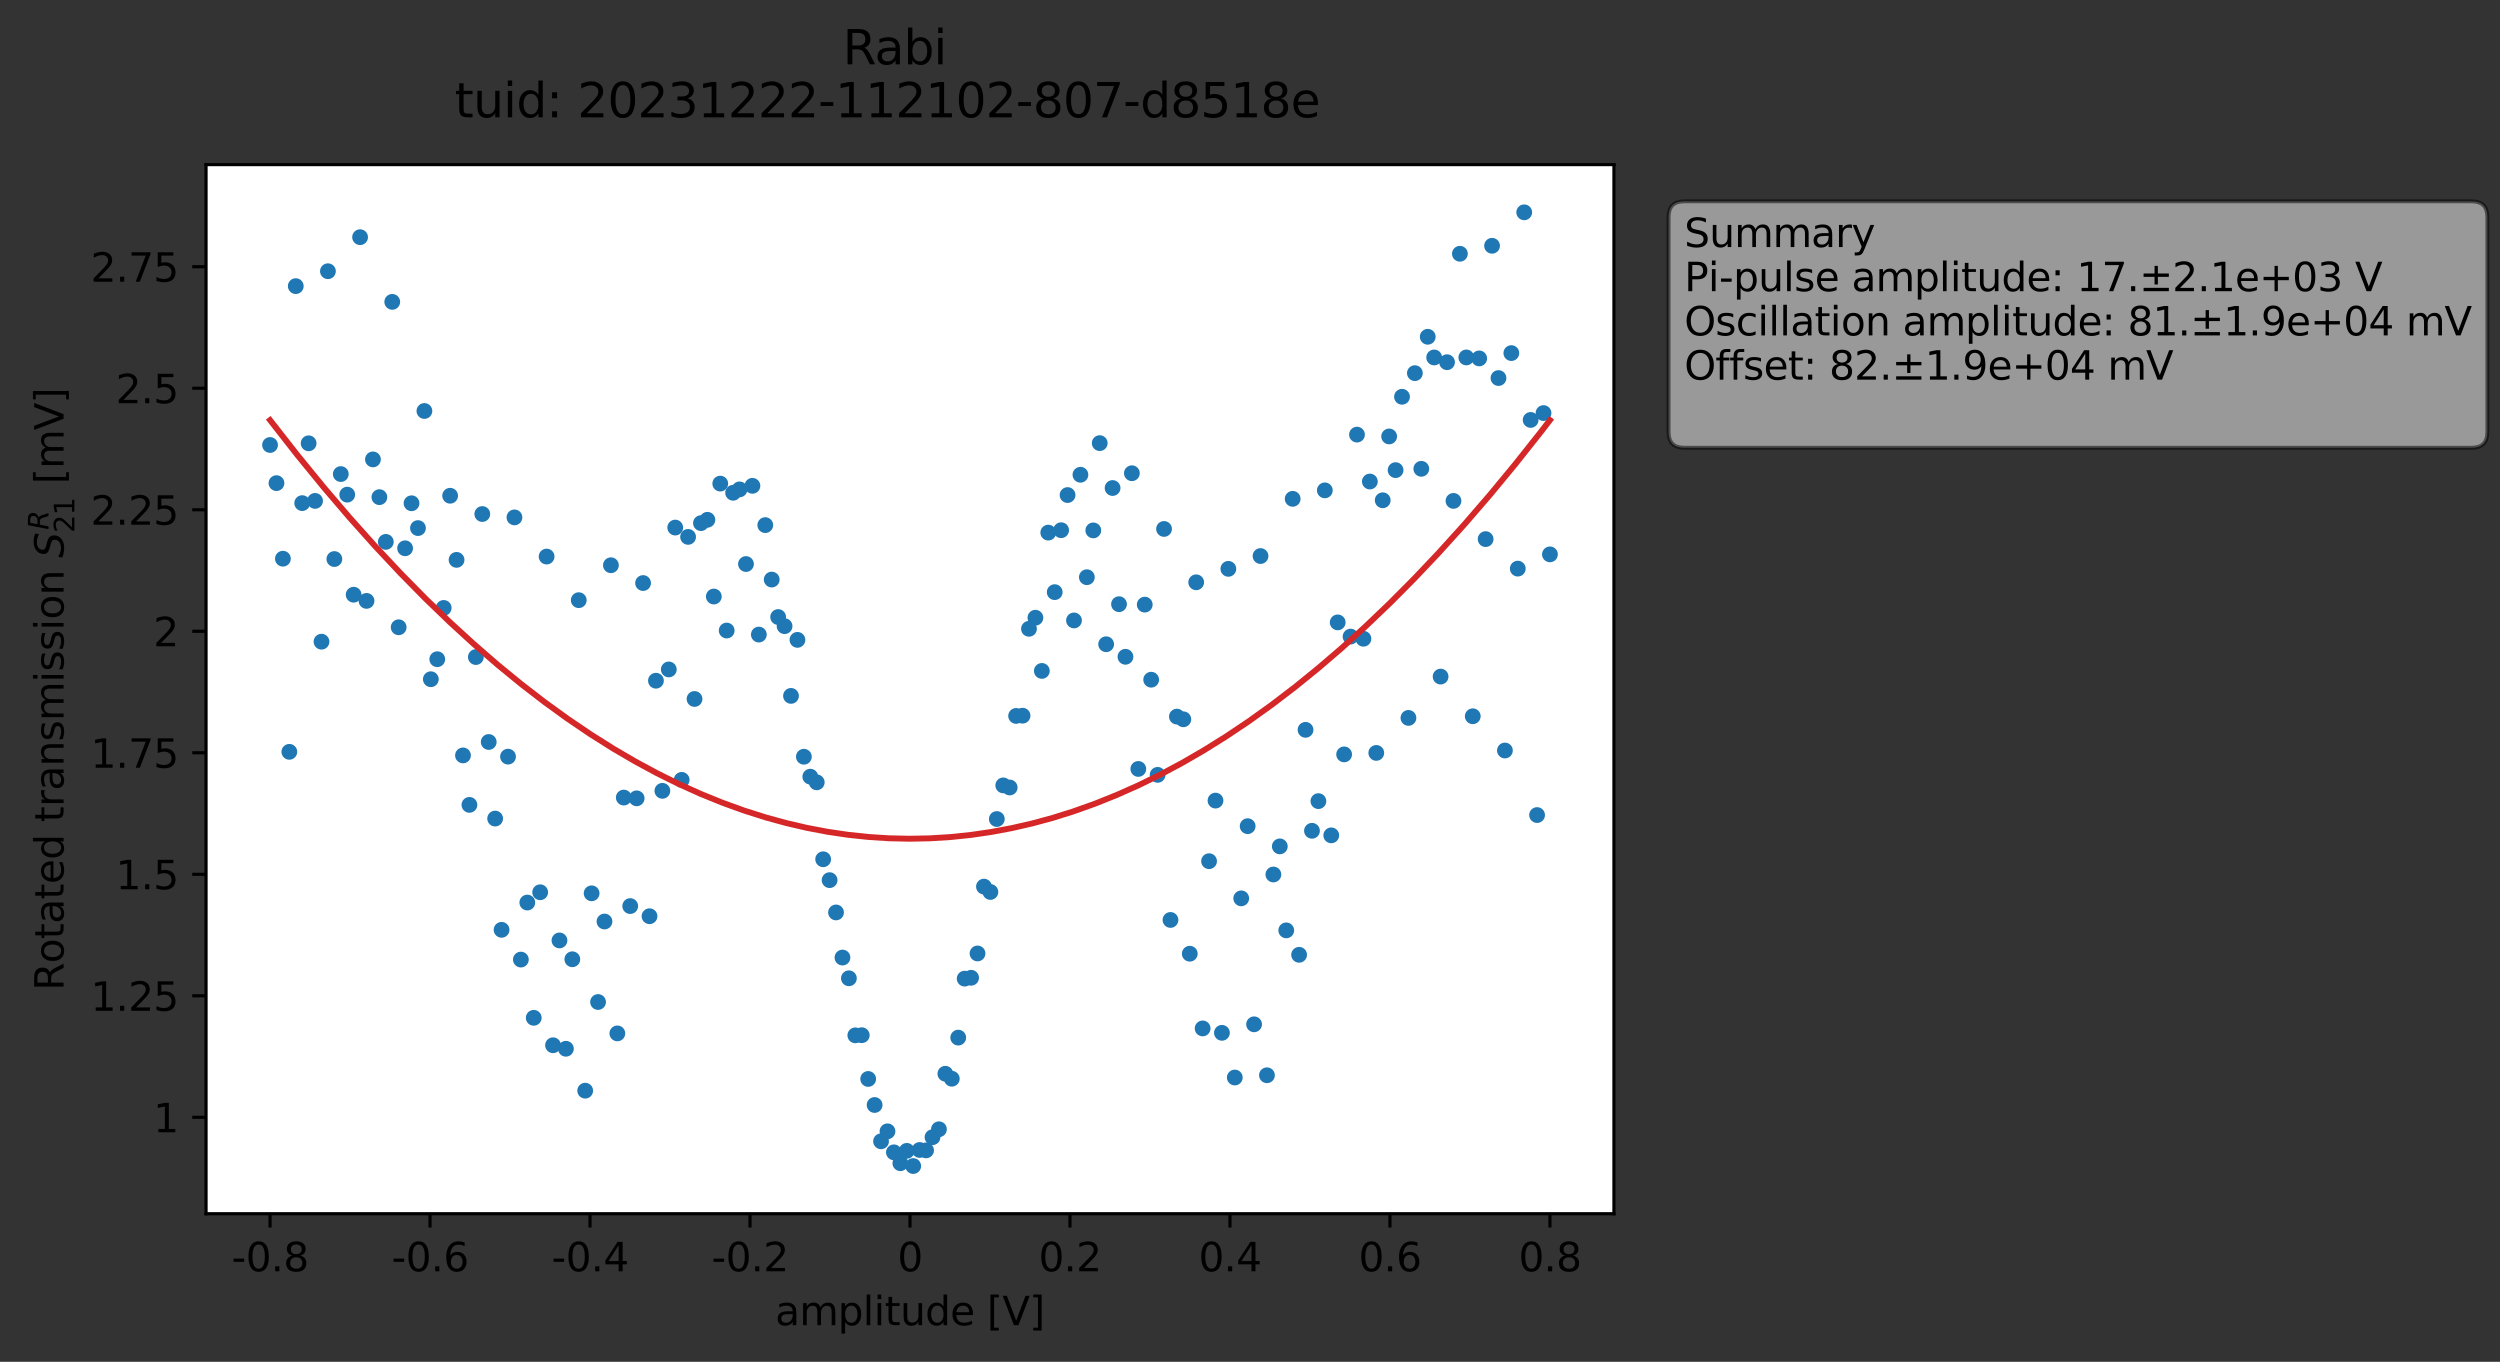 <?xml version="1.0" encoding="utf-8" standalone="no"?>
<!DOCTYPE svg PUBLIC "-//W3C//DTD SVG 1.1//EN"
  "http://www.w3.org/Graphics/SVG/1.1/DTD/svg11.dtd">
<svg xmlns:xlink="http://www.w3.org/1999/xlink" width="634.142pt" height="345.428pt" viewBox="0 0 634.142 345.428" xmlns="http://www.w3.org/2000/svg" version="1.1">
 <rect x="0" y="0" width="634.142" height="345.428" fill="#333333" stroke="none"/>
 <defs>
  <style type="text/css">*{stroke-linejoin: round; stroke-linecap: butt}</style>
 </defs>
 <g id="figure_1">
  <g id="patch_1">
   <path d="M 0 345.428 
L 634.142 345.428 
L 634.142 -0 
L 0 -0 
L 0 345.428 
z
" style="fill: none; opacity: 0"/>
  </g>
  <g id="axes_1">
   <g id="patch_2">
    <path d="M 52.266 307.872 
L 409.386 307.872 
L 409.386 41.76 
L 52.266 41.76 
z
" style="fill: #ffffff"/>
   </g>
   <g id="matplotlib.axis_1">
    <g id="xtick_1">
     <g id="line2d_1">
      <defs>
       <path id="me8f43ba48b" d="M 0 0 
L 0 3.5 
" style="stroke: #000000; stroke-width: 0.8"/>
      </defs>
      <g>
       <use xlink:href="#me8f43ba48b" x="68.498" y="307.872" style="stroke: #000000; stroke-width: 0.8"/>
      </g>
     </g>
     <g id="text_1">
      <!-- -0.8 -->
      <g transform="translate(58.743 322.47) scale(0.1 -0.1)">
       <defs>
        <path id="DejaVuSans-2d" d="M 313 2009 
L 1997 2009 
L 1997 1497 
L 313 1497 
L 313 2009 
z
" transform="scale(0.016)"/>
        <path id="DejaVuSans-30" d="M 2034 4250 
Q 1547 4250 1301 3770 
Q 1056 3291 1056 2328 
Q 1056 1369 1301 889 
Q 1547 409 2034 409 
Q 2525 409 2770 889 
Q 3016 1369 3016 2328 
Q 3016 3291 2770 3770 
Q 2525 4250 2034 4250 
z
M 2034 4750 
Q 2819 4750 3233 4129 
Q 3647 3509 3647 2328 
Q 3647 1150 3233 529 
Q 2819 -91 2034 -91 
Q 1250 -91 836 529 
Q 422 1150 422 2328 
Q 422 3509 836 4129 
Q 1250 4750 2034 4750 
z
" transform="scale(0.016)"/>
        <path id="DejaVuSans-2e" d="M 684 794 
L 1344 794 
L 1344 0 
L 684 0 
L 684 794 
z
" transform="scale(0.016)"/>
        <path id="DejaVuSans-38" d="M 2034 2216 
Q 1584 2216 1326 1975 
Q 1069 1734 1069 1313 
Q 1069 891 1326 650 
Q 1584 409 2034 409 
Q 2484 409 2743 651 
Q 3003 894 3003 1313 
Q 3003 1734 2745 1975 
Q 2488 2216 2034 2216 
z
M 1403 2484 
Q 997 2584 770 2862 
Q 544 3141 544 3541 
Q 544 4100 942 4425 
Q 1341 4750 2034 4750 
Q 2731 4750 3128 4425 
Q 3525 4100 3525 3541 
Q 3525 3141 3298 2862 
Q 3072 2584 2669 2484 
Q 3125 2378 3379 2068 
Q 3634 1759 3634 1313 
Q 3634 634 3220 271 
Q 2806 -91 2034 -91 
Q 1263 -91 848 271 
Q 434 634 434 1313 
Q 434 1759 690 2068 
Q 947 2378 1403 2484 
z
M 1172 3481 
Q 1172 3119 1398 2916 
Q 1625 2713 2034 2713 
Q 2441 2713 2670 2916 
Q 2900 3119 2900 3481 
Q 2900 3844 2670 4047 
Q 2441 4250 2034 4250 
Q 1625 4250 1398 4047 
Q 1172 3844 1172 3481 
z
" transform="scale(0.016)"/>
       </defs>
       <use xlink:href="#DejaVuSans-2d"/>
       <use xlink:href="#DejaVuSans-30" x="36.084"/>
       <use xlink:href="#DejaVuSans-2e" x="99.707"/>
       <use xlink:href="#DejaVuSans-38" x="131.494"/>
      </g>
     </g>
    </g>
    <g id="xtick_2">
     <g id="line2d_2">
      <g>
       <use xlink:href="#me8f43ba48b" x="109.08" y="307.872" style="stroke: #000000; stroke-width: 0.8"/>
      </g>
     </g>
     <g id="text_2">
      <!-- -0.6 -->
      <g transform="translate(99.325 322.47) scale(0.1 -0.1)">
       <defs>
        <path id="DejaVuSans-36" d="M 2113 2584 
Q 1688 2584 1439 2293 
Q 1191 2003 1191 1497 
Q 1191 994 1439 701 
Q 1688 409 2113 409 
Q 2538 409 2786 701 
Q 3034 994 3034 1497 
Q 3034 2003 2786 2293 
Q 2538 2584 2113 2584 
z
M 3366 4563 
L 3366 3988 
Q 3128 4100 2886 4159 
Q 2644 4219 2406 4219 
Q 1781 4219 1451 3797 
Q 1122 3375 1075 2522 
Q 1259 2794 1537 2939 
Q 1816 3084 2150 3084 
Q 2853 3084 3261 2657 
Q 3669 2231 3669 1497 
Q 3669 778 3244 343 
Q 2819 -91 2113 -91 
Q 1303 -91 875 529 
Q 447 1150 447 2328 
Q 447 3434 972 4092 
Q 1497 4750 2381 4750 
Q 2619 4750 2861 4703 
Q 3103 4656 3366 4563 
z
" transform="scale(0.016)"/>
       </defs>
       <use xlink:href="#DejaVuSans-2d"/>
       <use xlink:href="#DejaVuSans-30" x="36.084"/>
       <use xlink:href="#DejaVuSans-2e" x="99.707"/>
       <use xlink:href="#DejaVuSans-36" x="131.494"/>
      </g>
     </g>
    </g>
    <g id="xtick_3">
     <g id="line2d_3">
      <g>
       <use xlink:href="#me8f43ba48b" x="149.662" y="307.872" style="stroke: #000000; stroke-width: 0.8"/>
      </g>
     </g>
     <g id="text_3">
      <!-- -0.4 -->
      <g transform="translate(139.907 322.47) scale(0.1 -0.1)">
       <defs>
        <path id="DejaVuSans-34" d="M 2419 4116 
L 825 1625 
L 2419 1625 
L 2419 4116 
z
M 2253 4666 
L 3047 4666 
L 3047 1625 
L 3713 1625 
L 3713 1100 
L 3047 1100 
L 3047 0 
L 2419 0 
L 2419 1100 
L 313 1100 
L 313 1709 
L 2253 4666 
z
" transform="scale(0.016)"/>
       </defs>
       <use xlink:href="#DejaVuSans-2d"/>
       <use xlink:href="#DejaVuSans-30" x="36.084"/>
       <use xlink:href="#DejaVuSans-2e" x="99.707"/>
       <use xlink:href="#DejaVuSans-34" x="131.494"/>
      </g>
     </g>
    </g>
    <g id="xtick_4">
     <g id="line2d_4">
      <g>
       <use xlink:href="#me8f43ba48b" x="190.244" y="307.872" style="stroke: #000000; stroke-width: 0.8"/>
      </g>
     </g>
     <g id="text_4">
      <!-- -0.2 -->
      <g transform="translate(180.488 322.47) scale(0.1 -0.1)">
       <defs>
        <path id="DejaVuSans-32" d="M 1228 531 
L 3431 531 
L 3431 0 
L 469 0 
L 469 531 
Q 828 903 1448 1529 
Q 2069 2156 2228 2338 
Q 2531 2678 2651 2914 
Q 2772 3150 2772 3378 
Q 2772 3750 2511 3984 
Q 2250 4219 1831 4219 
Q 1534 4219 1204 4116 
Q 875 4013 500 3803 
L 500 4441 
Q 881 4594 1212 4672 
Q 1544 4750 1819 4750 
Q 2544 4750 2975 4387 
Q 3406 4025 3406 3419 
Q 3406 3131 3298 2873 
Q 3191 2616 2906 2266 
Q 2828 2175 2409 1742 
Q 1991 1309 1228 531 
z
" transform="scale(0.016)"/>
       </defs>
       <use xlink:href="#DejaVuSans-2d"/>
       <use xlink:href="#DejaVuSans-30" x="36.084"/>
       <use xlink:href="#DejaVuSans-2e" x="99.707"/>
       <use xlink:href="#DejaVuSans-32" x="131.494"/>
      </g>
     </g>
    </g>
    <g id="xtick_5">
     <g id="line2d_5">
      <g>
       <use xlink:href="#me8f43ba48b" x="230.826" y="307.872" style="stroke: #000000; stroke-width: 0.8"/>
      </g>
     </g>
     <g id="text_5">
      <!-- 0 -->
      <g transform="translate(227.644 322.47) scale(0.1 -0.1)">
       <use xlink:href="#DejaVuSans-30"/>
      </g>
     </g>
    </g>
    <g id="xtick_6">
     <g id="line2d_6">
      <g>
       <use xlink:href="#me8f43ba48b" x="271.407" y="307.872" style="stroke: #000000; stroke-width: 0.8"/>
      </g>
     </g>
     <g id="text_6">
      <!-- 0.2 -->
      <g transform="translate(263.456 322.47) scale(0.1 -0.1)">
       <use xlink:href="#DejaVuSans-30"/>
       <use xlink:href="#DejaVuSans-2e" x="63.623"/>
       <use xlink:href="#DejaVuSans-32" x="95.41"/>
      </g>
     </g>
    </g>
    <g id="xtick_7">
     <g id="line2d_7">
      <g>
       <use xlink:href="#me8f43ba48b" x="311.989" y="307.872" style="stroke: #000000; stroke-width: 0.8"/>
      </g>
     </g>
     <g id="text_7">
      <!-- 0.4 -->
      <g transform="translate(304.038 322.47) scale(0.1 -0.1)">
       <use xlink:href="#DejaVuSans-30"/>
       <use xlink:href="#DejaVuSans-2e" x="63.623"/>
       <use xlink:href="#DejaVuSans-34" x="95.41"/>
      </g>
     </g>
    </g>
    <g id="xtick_8">
     <g id="line2d_8">
      <g>
       <use xlink:href="#me8f43ba48b" x="352.571" y="307.872" style="stroke: #000000; stroke-width: 0.8"/>
      </g>
     </g>
     <g id="text_8">
      <!-- 0.6 -->
      <g transform="translate(344.62 322.47) scale(0.1 -0.1)">
       <use xlink:href="#DejaVuSans-30"/>
       <use xlink:href="#DejaVuSans-2e" x="63.623"/>
       <use xlink:href="#DejaVuSans-36" x="95.41"/>
      </g>
     </g>
    </g>
    <g id="xtick_9">
     <g id="line2d_9">
      <g>
       <use xlink:href="#me8f43ba48b" x="393.153" y="307.872" style="stroke: #000000; stroke-width: 0.8"/>
      </g>
     </g>
     <g id="text_9">
      <!-- 0.8 -->
      <g transform="translate(385.201 322.47) scale(0.1 -0.1)">
       <use xlink:href="#DejaVuSans-30"/>
       <use xlink:href="#DejaVuSans-2e" x="63.623"/>
       <use xlink:href="#DejaVuSans-38" x="95.41"/>
      </g>
     </g>
    </g>
    <g id="text_10">
     <!-- amplitude [V] -->
     <g transform="translate(196.648 336.149) scale(0.1 -0.1)">
      <defs>
       <path id="DejaVuSans-61" d="M 2194 1759 
Q 1497 1759 1228 1600 
Q 959 1441 959 1056 
Q 959 750 1161 570 
Q 1363 391 1709 391 
Q 2188 391 2477 730 
Q 2766 1069 2766 1631 
L 2766 1759 
L 2194 1759 
z
M 3341 1997 
L 3341 0 
L 2766 0 
L 2766 531 
Q 2569 213 2275 61 
Q 1981 -91 1556 -91 
Q 1019 -91 701 211 
Q 384 513 384 1019 
Q 384 1609 779 1909 
Q 1175 2209 1959 2209 
L 2766 2209 
L 2766 2266 
Q 2766 2663 2505 2880 
Q 2244 3097 1772 3097 
Q 1472 3097 1187 3025 
Q 903 2953 641 2809 
L 641 3341 
Q 956 3463 1253 3523 
Q 1550 3584 1831 3584 
Q 2591 3584 2966 3190 
Q 3341 2797 3341 1997 
z
" transform="scale(0.016)"/>
       <path id="DejaVuSans-6d" d="M 3328 2828 
Q 3544 3216 3844 3400 
Q 4144 3584 4550 3584 
Q 5097 3584 5394 3201 
Q 5691 2819 5691 2113 
L 5691 0 
L 5113 0 
L 5113 2094 
Q 5113 2597 4934 2840 
Q 4756 3084 4391 3084 
Q 3944 3084 3684 2787 
Q 3425 2491 3425 1978 
L 3425 0 
L 2847 0 
L 2847 2094 
Q 2847 2600 2669 2842 
Q 2491 3084 2119 3084 
Q 1678 3084 1418 2786 
Q 1159 2488 1159 1978 
L 1159 0 
L 581 0 
L 581 3500 
L 1159 3500 
L 1159 2956 
Q 1356 3278 1631 3431 
Q 1906 3584 2284 3584 
Q 2666 3584 2933 3390 
Q 3200 3197 3328 2828 
z
" transform="scale(0.016)"/>
       <path id="DejaVuSans-70" d="M 1159 525 
L 1159 -1331 
L 581 -1331 
L 581 3500 
L 1159 3500 
L 1159 2969 
Q 1341 3281 1617 3432 
Q 1894 3584 2278 3584 
Q 2916 3584 3314 3078 
Q 3713 2572 3713 1747 
Q 3713 922 3314 415 
Q 2916 -91 2278 -91 
Q 1894 -91 1617 61 
Q 1341 213 1159 525 
z
M 3116 1747 
Q 3116 2381 2855 2742 
Q 2594 3103 2138 3103 
Q 1681 3103 1420 2742 
Q 1159 2381 1159 1747 
Q 1159 1113 1420 752 
Q 1681 391 2138 391 
Q 2594 391 2855 752 
Q 3116 1113 3116 1747 
z
" transform="scale(0.016)"/>
       <path id="DejaVuSans-6c" d="M 603 4863 
L 1178 4863 
L 1178 0 
L 603 0 
L 603 4863 
z
" transform="scale(0.016)"/>
       <path id="DejaVuSans-69" d="M 603 3500 
L 1178 3500 
L 1178 0 
L 603 0 
L 603 3500 
z
M 603 4863 
L 1178 4863 
L 1178 4134 
L 603 4134 
L 603 4863 
z
" transform="scale(0.016)"/>
       <path id="DejaVuSans-74" d="M 1172 4494 
L 1172 3500 
L 2356 3500 
L 2356 3053 
L 1172 3053 
L 1172 1153 
Q 1172 725 1289 603 
Q 1406 481 1766 481 
L 2356 481 
L 2356 0 
L 1766 0 
Q 1100 0 847 248 
Q 594 497 594 1153 
L 594 3053 
L 172 3053 
L 172 3500 
L 594 3500 
L 594 4494 
L 1172 4494 
z
" transform="scale(0.016)"/>
       <path id="DejaVuSans-75" d="M 544 1381 
L 544 3500 
L 1119 3500 
L 1119 1403 
Q 1119 906 1312 657 
Q 1506 409 1894 409 
Q 2359 409 2629 706 
Q 2900 1003 2900 1516 
L 2900 3500 
L 3475 3500 
L 3475 0 
L 2900 0 
L 2900 538 
Q 2691 219 2414 64 
Q 2138 -91 1772 -91 
Q 1169 -91 856 284 
Q 544 659 544 1381 
z
M 1991 3584 
L 1991 3584 
z
" transform="scale(0.016)"/>
       <path id="DejaVuSans-64" d="M 2906 2969 
L 2906 4863 
L 3481 4863 
L 3481 0 
L 2906 0 
L 2906 525 
Q 2725 213 2448 61 
Q 2172 -91 1784 -91 
Q 1150 -91 751 415 
Q 353 922 353 1747 
Q 353 2572 751 3078 
Q 1150 3584 1784 3584 
Q 2172 3584 2448 3432 
Q 2725 3281 2906 2969 
z
M 947 1747 
Q 947 1113 1208 752 
Q 1469 391 1925 391 
Q 2381 391 2643 752 
Q 2906 1113 2906 1747 
Q 2906 2381 2643 2742 
Q 2381 3103 1925 3103 
Q 1469 3103 1208 2742 
Q 947 2381 947 1747 
z
" transform="scale(0.016)"/>
       <path id="DejaVuSans-65" d="M 3597 1894 
L 3597 1613 
L 953 1613 
Q 991 1019 1311 708 
Q 1631 397 2203 397 
Q 2534 397 2845 478 
Q 3156 559 3463 722 
L 3463 178 
Q 3153 47 2828 -22 
Q 2503 -91 2169 -91 
Q 1331 -91 842 396 
Q 353 884 353 1716 
Q 353 2575 817 3079 
Q 1281 3584 2069 3584 
Q 2775 3584 3186 3129 
Q 3597 2675 3597 1894 
z
M 3022 2063 
Q 3016 2534 2758 2815 
Q 2500 3097 2075 3097 
Q 1594 3097 1305 2825 
Q 1016 2553 972 2059 
L 3022 2063 
z
" transform="scale(0.016)"/>
       <path id="DejaVuSans-20" transform="scale(0.016)"/>
       <path id="DejaVuSans-5b" d="M 550 4863 
L 1875 4863 
L 1875 4416 
L 1125 4416 
L 1125 -397 
L 1875 -397 
L 1875 -844 
L 550 -844 
L 550 4863 
z
" transform="scale(0.016)"/>
       <path id="DejaVuSans-56" d="M 1831 0 
L 50 4666 
L 709 4666 
L 2188 738 
L 3669 4666 
L 4325 4666 
L 2547 0 
L 1831 0 
z
" transform="scale(0.016)"/>
       <path id="DejaVuSans-5d" d="M 1947 4863 
L 1947 -844 
L 622 -844 
L 622 -397 
L 1369 -397 
L 1369 4416 
L 622 4416 
L 622 4863 
L 1947 4863 
z
" transform="scale(0.016)"/>
      </defs>
      <use xlink:href="#DejaVuSans-61"/>
      <use xlink:href="#DejaVuSans-6d" x="61.279"/>
      <use xlink:href="#DejaVuSans-70" x="158.691"/>
      <use xlink:href="#DejaVuSans-6c" x="222.168"/>
      <use xlink:href="#DejaVuSans-69" x="249.951"/>
      <use xlink:href="#DejaVuSans-74" x="277.734"/>
      <use xlink:href="#DejaVuSans-75" x="316.943"/>
      <use xlink:href="#DejaVuSans-64" x="380.322"/>
      <use xlink:href="#DejaVuSans-65" x="443.799"/>
      <use xlink:href="#DejaVuSans-20" x="505.322"/>
      <use xlink:href="#DejaVuSans-5b" x="537.109"/>
      <use xlink:href="#DejaVuSans-56" x="576.123"/>
      <use xlink:href="#DejaVuSans-5d" x="644.531"/>
     </g>
    </g>
   </g>
   <g id="matplotlib.axis_2">
    <g id="ytick_1">
     <g id="line2d_10">
      <defs>
       <path id="m5afc09f402" d="M 0 0 
L -3.5 0 
" style="stroke: #000000; stroke-width: 0.8"/>
      </defs>
      <g>
       <use xlink:href="#m5afc09f402" x="52.266" y="283.413" style="stroke: #000000; stroke-width: 0.8"/>
      </g>
     </g>
     <g id="text_11">
      <!-- 1 -->
      <g transform="translate(38.903 287.213) scale(0.1 -0.1)">
       <defs>
        <path id="DejaVuSans-31" d="M 794 531 
L 1825 531 
L 1825 4091 
L 703 3866 
L 703 4441 
L 1819 4666 
L 2450 4666 
L 2450 531 
L 3481 531 
L 3481 0 
L 794 0 
L 794 531 
z
" transform="scale(0.016)"/>
       </defs>
       <use xlink:href="#DejaVuSans-31"/>
      </g>
     </g>
    </g>
    <g id="ytick_2">
     <g id="line2d_11">
      <g>
       <use xlink:href="#m5afc09f402" x="52.266" y="252.591" style="stroke: #000000; stroke-width: 0.8"/>
      </g>
     </g>
     <g id="text_12">
      <!-- 1.25 -->
      <g transform="translate(23 256.39) scale(0.1 -0.1)">
       <defs>
        <path id="DejaVuSans-35" d="M 691 4666 
L 3169 4666 
L 3169 4134 
L 1269 4134 
L 1269 2991 
Q 1406 3038 1543 3061 
Q 1681 3084 1819 3084 
Q 2600 3084 3056 2656 
Q 3513 2228 3513 1497 
Q 3513 744 3044 326 
Q 2575 -91 1722 -91 
Q 1428 -91 1123 -41 
Q 819 9 494 109 
L 494 744 
Q 775 591 1075 516 
Q 1375 441 1709 441 
Q 2250 441 2565 725 
Q 2881 1009 2881 1497 
Q 2881 1984 2565 2268 
Q 2250 2553 1709 2553 
Q 1456 2553 1204 2497 
Q 953 2441 691 2322 
L 691 4666 
z
" transform="scale(0.016)"/>
       </defs>
       <use xlink:href="#DejaVuSans-31"/>
       <use xlink:href="#DejaVuSans-2e" x="63.623"/>
       <use xlink:href="#DejaVuSans-32" x="95.41"/>
       <use xlink:href="#DejaVuSans-35" x="159.033"/>
      </g>
     </g>
    </g>
    <g id="ytick_3">
     <g id="line2d_12">
      <g>
       <use xlink:href="#m5afc09f402" x="52.266" y="221.768" style="stroke: #000000; stroke-width: 0.8"/>
      </g>
     </g>
     <g id="text_13">
      <!-- 1.5 -->
      <g transform="translate(29.363 225.568) scale(0.1 -0.1)">
       <use xlink:href="#DejaVuSans-31"/>
       <use xlink:href="#DejaVuSans-2e" x="63.623"/>
       <use xlink:href="#DejaVuSans-35" x="95.41"/>
      </g>
     </g>
    </g>
    <g id="ytick_4">
     <g id="line2d_13">
      <g>
       <use xlink:href="#m5afc09f402" x="52.266" y="190.946" style="stroke: #000000; stroke-width: 0.8"/>
      </g>
     </g>
     <g id="text_14">
      <!-- 1.75 -->
      <g transform="translate(23 194.745) scale(0.1 -0.1)">
       <defs>
        <path id="DejaVuSans-37" d="M 525 4666 
L 3525 4666 
L 3525 4397 
L 1831 0 
L 1172 0 
L 2766 4134 
L 525 4134 
L 525 4666 
z
" transform="scale(0.016)"/>
       </defs>
       <use xlink:href="#DejaVuSans-31"/>
       <use xlink:href="#DejaVuSans-2e" x="63.623"/>
       <use xlink:href="#DejaVuSans-37" x="95.41"/>
       <use xlink:href="#DejaVuSans-35" x="159.033"/>
      </g>
     </g>
    </g>
    <g id="ytick_5">
     <g id="line2d_14">
      <g>
       <use xlink:href="#m5afc09f402" x="52.266" y="160.124" style="stroke: #000000; stroke-width: 0.8"/>
      </g>
     </g>
     <g id="text_15">
      <!-- 2 -->
      <g transform="translate(38.903 163.923) scale(0.1 -0.1)">
       <use xlink:href="#DejaVuSans-32"/>
      </g>
     </g>
    </g>
    <g id="ytick_6">
     <g id="line2d_15">
      <g>
       <use xlink:href="#m5afc09f402" x="52.266" y="129.301" style="stroke: #000000; stroke-width: 0.8"/>
      </g>
     </g>
     <g id="text_16">
      <!-- 2.25 -->
      <g transform="translate(23 133.1) scale(0.1 -0.1)">
       <use xlink:href="#DejaVuSans-32"/>
       <use xlink:href="#DejaVuSans-2e" x="63.623"/>
       <use xlink:href="#DejaVuSans-32" x="95.41"/>
       <use xlink:href="#DejaVuSans-35" x="159.033"/>
      </g>
     </g>
    </g>
    <g id="ytick_7">
     <g id="line2d_16">
      <g>
       <use xlink:href="#m5afc09f402" x="52.266" y="98.479" style="stroke: #000000; stroke-width: 0.8"/>
      </g>
     </g>
     <g id="text_17">
      <!-- 2.5 -->
      <g transform="translate(29.363 102.278) scale(0.1 -0.1)">
       <use xlink:href="#DejaVuSans-32"/>
       <use xlink:href="#DejaVuSans-2e" x="63.623"/>
       <use xlink:href="#DejaVuSans-35" x="95.41"/>
      </g>
     </g>
    </g>
    <g id="ytick_8">
     <g id="line2d_17">
      <g>
       <use xlink:href="#m5afc09f402" x="52.266" y="67.656" style="stroke: #000000; stroke-width: 0.8"/>
      </g>
     </g>
     <g id="text_18">
      <!-- 2.75 -->
      <g transform="translate(23 71.456) scale(0.1 -0.1)">
       <use xlink:href="#DejaVuSans-32"/>
       <use xlink:href="#DejaVuSans-2e" x="63.623"/>
       <use xlink:href="#DejaVuSans-37" x="95.41"/>
       <use xlink:href="#DejaVuSans-35" x="159.033"/>
      </g>
     </g>
    </g>
    <g id="text_19">
     <!-- Rotated transmission $S_{21}^R$ [mV] -->
     <g transform="translate(16.2 251.266) rotate(-90) scale(0.1 -0.1)">
      <defs>
       <path id="DejaVuSans-52" d="M 2841 2188 
Q 3044 2119 3236 1894 
Q 3428 1669 3622 1275 
L 4263 0 
L 3584 0 
L 2988 1197 
Q 2756 1666 2539 1819 
Q 2322 1972 1947 1972 
L 1259 1972 
L 1259 0 
L 628 0 
L 628 4666 
L 2053 4666 
Q 2853 4666 3247 4331 
Q 3641 3997 3641 3322 
Q 3641 2881 3436 2590 
Q 3231 2300 2841 2188 
z
M 1259 4147 
L 1259 2491 
L 2053 2491 
Q 2509 2491 2742 2702 
Q 2975 2913 2975 3322 
Q 2975 3731 2742 3939 
Q 2509 4147 2053 4147 
L 1259 4147 
z
" transform="scale(0.016)"/>
       <path id="DejaVuSans-6f" d="M 1959 3097 
Q 1497 3097 1228 2736 
Q 959 2375 959 1747 
Q 959 1119 1226 758 
Q 1494 397 1959 397 
Q 2419 397 2687 759 
Q 2956 1122 2956 1747 
Q 2956 2369 2687 2733 
Q 2419 3097 1959 3097 
z
M 1959 3584 
Q 2709 3584 3137 3096 
Q 3566 2609 3566 1747 
Q 3566 888 3137 398 
Q 2709 -91 1959 -91 
Q 1206 -91 779 398 
Q 353 888 353 1747 
Q 353 2609 779 3096 
Q 1206 3584 1959 3584 
z
" transform="scale(0.016)"/>
       <path id="DejaVuSans-72" d="M 2631 2963 
Q 2534 3019 2420 3045 
Q 2306 3072 2169 3072 
Q 1681 3072 1420 2755 
Q 1159 2438 1159 1844 
L 1159 0 
L 581 0 
L 581 3500 
L 1159 3500 
L 1159 2956 
Q 1341 3275 1631 3429 
Q 1922 3584 2338 3584 
Q 2397 3584 2469 3576 
Q 2541 3569 2628 3553 
L 2631 2963 
z
" transform="scale(0.016)"/>
       <path id="DejaVuSans-6e" d="M 3513 2113 
L 3513 0 
L 2938 0 
L 2938 2094 
Q 2938 2591 2744 2837 
Q 2550 3084 2163 3084 
Q 1697 3084 1428 2787 
Q 1159 2491 1159 1978 
L 1159 0 
L 581 0 
L 581 3500 
L 1159 3500 
L 1159 2956 
Q 1366 3272 1645 3428 
Q 1925 3584 2291 3584 
Q 2894 3584 3203 3211 
Q 3513 2838 3513 2113 
z
" transform="scale(0.016)"/>
       <path id="DejaVuSans-73" d="M 2834 3397 
L 2834 2853 
Q 2591 2978 2328 3040 
Q 2066 3103 1784 3103 
Q 1356 3103 1142 2972 
Q 928 2841 928 2578 
Q 928 2378 1081 2264 
Q 1234 2150 1697 2047 
L 1894 2003 
Q 2506 1872 2764 1633 
Q 3022 1394 3022 966 
Q 3022 478 2636 193 
Q 2250 -91 1575 -91 
Q 1294 -91 989 -36 
Q 684 19 347 128 
L 347 722 
Q 666 556 975 473 
Q 1284 391 1588 391 
Q 1994 391 2212 530 
Q 2431 669 2431 922 
Q 2431 1156 2273 1281 
Q 2116 1406 1581 1522 
L 1381 1569 
Q 847 1681 609 1914 
Q 372 2147 372 2553 
Q 372 3047 722 3315 
Q 1072 3584 1716 3584 
Q 2034 3584 2315 3537 
Q 2597 3491 2834 3397 
z
" transform="scale(0.016)"/>
       <path id="DejaVuSans-Oblique-53" d="M 3859 4513 
L 3738 3897 
Q 3422 4066 3111 4152 
Q 2800 4238 2509 4238 
Q 1944 4238 1609 3991 
Q 1275 3744 1275 3334 
Q 1275 3109 1398 2989 
Q 1522 2869 2034 2731 
L 2413 2638 
Q 3053 2472 3303 2217 
Q 3553 1963 3553 1503 
Q 3553 797 2998 353 
Q 2444 -91 1538 -91 
Q 1166 -91 791 -17 
Q 416 56 38 206 
L 166 856 
Q 513 641 861 531 
Q 1209 422 1556 422 
Q 2147 422 2503 684 
Q 2859 947 2859 1369 
Q 2859 1650 2717 1795 
Q 2575 1941 2106 2059 
L 1728 2156 
Q 1081 2325 845 2545 
Q 609 2766 609 3163 
Q 609 3859 1145 4304 
Q 1681 4750 2541 4750 
Q 2875 4750 3203 4690 
Q 3531 4631 3859 4513 
z
" transform="scale(0.016)"/>
       <path id="DejaVuSans-Oblique-52" d="M 1613 4147 
L 1294 2491 
L 2106 2491 
Q 2584 2491 2879 2755 
Q 3175 3019 3175 3444 
Q 3175 3784 2976 3965 
Q 2778 4147 2406 4147 
L 1613 4147 
z
M 2772 2241 
Q 2972 2194 3105 2009 
Q 3238 1825 3413 1275 
L 3809 0 
L 3144 0 
L 2778 1197 
Q 2638 1659 2453 1815 
Q 2269 1972 1888 1972 
L 1191 1972 
L 806 0 
L 172 0 
L 1081 4666 
L 2503 4666 
Q 3150 4666 3495 4373 
Q 3841 4081 3841 3531 
Q 3841 3044 3547 2687 
Q 3253 2331 2772 2241 
z
" transform="scale(0.016)"/>
      </defs>
      <use xlink:href="#DejaVuSans-52" transform="translate(0 0.684)"/>
      <use xlink:href="#DejaVuSans-6f" transform="translate(69.482 0.684)"/>
      <use xlink:href="#DejaVuSans-74" transform="translate(130.664 0.684)"/>
      <use xlink:href="#DejaVuSans-61" transform="translate(169.873 0.684)"/>
      <use xlink:href="#DejaVuSans-74" transform="translate(231.152 0.684)"/>
      <use xlink:href="#DejaVuSans-65" transform="translate(270.361 0.684)"/>
      <use xlink:href="#DejaVuSans-64" transform="translate(331.885 0.684)"/>
      <use xlink:href="#DejaVuSans-20" transform="translate(395.361 0.684)"/>
      <use xlink:href="#DejaVuSans-74" transform="translate(427.148 0.684)"/>
      <use xlink:href="#DejaVuSans-72" transform="translate(466.357 0.684)"/>
      <use xlink:href="#DejaVuSans-61" transform="translate(507.471 0.684)"/>
      <use xlink:href="#DejaVuSans-6e" transform="translate(568.75 0.684)"/>
      <use xlink:href="#DejaVuSans-73" transform="translate(632.129 0.684)"/>
      <use xlink:href="#DejaVuSans-6d" transform="translate(684.229 0.684)"/>
      <use xlink:href="#DejaVuSans-69" transform="translate(781.641 0.684)"/>
      <use xlink:href="#DejaVuSans-73" transform="translate(809.424 0.684)"/>
      <use xlink:href="#DejaVuSans-73" transform="translate(861.523 0.684)"/>
      <use xlink:href="#DejaVuSans-69" transform="translate(913.623 0.684)"/>
      <use xlink:href="#DejaVuSans-6f" transform="translate(941.406 0.684)"/>
      <use xlink:href="#DejaVuSans-6e" transform="translate(1002.588 0.684)"/>
      <use xlink:href="#DejaVuSans-20" transform="translate(1065.967 0.684)"/>
      <use xlink:href="#DejaVuSans-Oblique-53" transform="translate(1097.754 0.684)"/>
      <use xlink:href="#DejaVuSans-Oblique-52" transform="translate(1168.431 38.966) scale(0.7)"/>
      <use xlink:href="#DejaVuSans-32" transform="translate(1161.23 -26.659) scale(0.7)"/>
      <use xlink:href="#DejaVuSans-31" transform="translate(1205.767 -26.659) scale(0.7)"/>
      <use xlink:href="#DejaVuSans-20" transform="translate(1253.037 0.684)"/>
      <use xlink:href="#DejaVuSans-5b" transform="translate(1284.824 0.684)"/>
      <use xlink:href="#DejaVuSans-6d" transform="translate(1323.838 0.684)"/>
      <use xlink:href="#DejaVuSans-56" transform="translate(1421.25 0.684)"/>
      <use xlink:href="#DejaVuSans-5d" transform="translate(1489.658 0.684)"/>
     </g>
    </g>
   </g>
   <g id="line2d_18">
    <defs>
     <path id="m89039b04b0" d="M 0 1.5 
C 0.398 1.5 0.779 1.342 1.061 1.061 
C 1.342 0.779 1.5 0.398 1.5 0 
C 1.5 -0.398 1.342 -0.779 1.061 -1.061 
C 0.779 -1.342 0.398 -1.5 0 -1.5 
C -0.398 -1.5 -0.779 -1.342 -1.061 -1.061 
C -1.342 -0.779 -1.5 -0.398 -1.5 0 
C -1.5 0.398 -1.342 0.779 -1.061 1.061 
C -0.779 1.342 -0.398 1.5 0 1.5 
z
" style="stroke: #1f77b4"/>
    </defs>
    <g clip-path="url(#pf707946aa8)">
     <use xlink:href="#m89039b04b0" x="68.498" y="112.873" style="fill: #1f77b4; stroke: #1f77b4"/>
     <use xlink:href="#m89039b04b0" x="70.13" y="122.55" style="fill: #1f77b4; stroke: #1f77b4"/>
     <use xlink:href="#m89039b04b0" x="71.761" y="141.719" style="fill: #1f77b4; stroke: #1f77b4"/>
     <use xlink:href="#m89039b04b0" x="73.393" y="190.707" style="fill: #1f77b4; stroke: #1f77b4"/>
     <use xlink:href="#m89039b04b0" x="75.024" y="72.576" style="fill: #1f77b4; stroke: #1f77b4"/>
     <use xlink:href="#m89039b04b0" x="76.656" y="127.619" style="fill: #1f77b4; stroke: #1f77b4"/>
     <use xlink:href="#m89039b04b0" x="78.287" y="112.447" style="fill: #1f77b4; stroke: #1f77b4"/>
     <use xlink:href="#m89039b04b0" x="79.918" y="127.057" style="fill: #1f77b4; stroke: #1f77b4"/>
     <use xlink:href="#m89039b04b0" x="81.55" y="162.769" style="fill: #1f77b4; stroke: #1f77b4"/>
     <use xlink:href="#m89039b04b0" x="83.181" y="68.799" style="fill: #1f77b4; stroke: #1f77b4"/>
     <use xlink:href="#m89039b04b0" x="84.813" y="141.803" style="fill: #1f77b4; stroke: #1f77b4"/>
     <use xlink:href="#m89039b04b0" x="86.444" y="120.248" style="fill: #1f77b4; stroke: #1f77b4"/>
     <use xlink:href="#m89039b04b0" x="88.076" y="125.471" style="fill: #1f77b4; stroke: #1f77b4"/>
     <use xlink:href="#m89039b04b0" x="89.707" y="150.853" style="fill: #1f77b4; stroke: #1f77b4"/>
     <use xlink:href="#m89039b04b0" x="91.338" y="60.163" style="fill: #1f77b4; stroke: #1f77b4"/>
     <use xlink:href="#m89039b04b0" x="92.97" y="152.421" style="fill: #1f77b4; stroke: #1f77b4"/>
     <use xlink:href="#m89039b04b0" x="94.601" y="116.529" style="fill: #1f77b4; stroke: #1f77b4"/>
     <use xlink:href="#m89039b04b0" x="96.233" y="126.105" style="fill: #1f77b4; stroke: #1f77b4"/>
     <use xlink:href="#m89039b04b0" x="97.864" y="137.453" style="fill: #1f77b4; stroke: #1f77b4"/>
     <use xlink:href="#m89039b04b0" x="99.496" y="76.572" style="fill: #1f77b4; stroke: #1f77b4"/>
     <use xlink:href="#m89039b04b0" x="101.127" y="159.111" style="fill: #1f77b4; stroke: #1f77b4"/>
     <use xlink:href="#m89039b04b0" x="102.758" y="139.075" style="fill: #1f77b4; stroke: #1f77b4"/>
     <use xlink:href="#m89039b04b0" x="104.39" y="127.655" style="fill: #1f77b4; stroke: #1f77b4"/>
     <use xlink:href="#m89039b04b0" x="106.021" y="133.953" style="fill: #1f77b4; stroke: #1f77b4"/>
     <use xlink:href="#m89039b04b0" x="107.653" y="104.248" style="fill: #1f77b4; stroke: #1f77b4"/>
     <use xlink:href="#m89039b04b0" x="109.284" y="172.291" style="fill: #1f77b4; stroke: #1f77b4"/>
     <use xlink:href="#m89039b04b0" x="110.916" y="167.214" style="fill: #1f77b4; stroke: #1f77b4"/>
     <use xlink:href="#m89039b04b0" x="112.547" y="154.204" style="fill: #1f77b4; stroke: #1f77b4"/>
     <use xlink:href="#m89039b04b0" x="114.178" y="125.75" style="fill: #1f77b4; stroke: #1f77b4"/>
     <use xlink:href="#m89039b04b0" x="115.81" y="142.015" style="fill: #1f77b4; stroke: #1f77b4"/>
     <use xlink:href="#m89039b04b0" x="117.441" y="191.616" style="fill: #1f77b4; stroke: #1f77b4"/>
     <use xlink:href="#m89039b04b0" x="119.073" y="204.163" style="fill: #1f77b4; stroke: #1f77b4"/>
     <use xlink:href="#m89039b04b0" x="120.704" y="166.665" style="fill: #1f77b4; stroke: #1f77b4"/>
     <use xlink:href="#m89039b04b0" x="122.336" y="130.387" style="fill: #1f77b4; stroke: #1f77b4"/>
     <use xlink:href="#m89039b04b0" x="123.967" y="188.21" style="fill: #1f77b4; stroke: #1f77b4"/>
     <use xlink:href="#m89039b04b0" x="125.598" y="207.637" style="fill: #1f77b4; stroke: #1f77b4"/>
     <use xlink:href="#m89039b04b0" x="127.23" y="235.856" style="fill: #1f77b4; stroke: #1f77b4"/>
     <use xlink:href="#m89039b04b0" x="128.861" y="191.927" style="fill: #1f77b4; stroke: #1f77b4"/>
     <use xlink:href="#m89039b04b0" x="130.493" y="131.24" style="fill: #1f77b4; stroke: #1f77b4"/>
     <use xlink:href="#m89039b04b0" x="132.124" y="243.404" style="fill: #1f77b4; stroke: #1f77b4"/>
     <use xlink:href="#m89039b04b0" x="133.756" y="228.94" style="fill: #1f77b4; stroke: #1f77b4"/>
     <use xlink:href="#m89039b04b0" x="135.387" y="258.176" style="fill: #1f77b4; stroke: #1f77b4"/>
     <use xlink:href="#m89039b04b0" x="137.018" y="226.328" style="fill: #1f77b4; stroke: #1f77b4"/>
     <use xlink:href="#m89039b04b0" x="138.65" y="141.175" style="fill: #1f77b4; stroke: #1f77b4"/>
     <use xlink:href="#m89039b04b0" x="140.281" y="265.136" style="fill: #1f77b4; stroke: #1f77b4"/>
     <use xlink:href="#m89039b04b0" x="141.913" y="238.548" style="fill: #1f77b4; stroke: #1f77b4"/>
     <use xlink:href="#m89039b04b0" x="143.544" y="266.025" style="fill: #1f77b4; stroke: #1f77b4"/>
     <use xlink:href="#m89039b04b0" x="145.176" y="243.326" style="fill: #1f77b4; stroke: #1f77b4"/>
     <use xlink:href="#m89039b04b0" x="146.807" y="152.241" style="fill: #1f77b4; stroke: #1f77b4"/>
     <use xlink:href="#m89039b04b0" x="148.438" y="276.659" style="fill: #1f77b4; stroke: #1f77b4"/>
     <use xlink:href="#m89039b04b0" x="150.07" y="226.597" style="fill: #1f77b4; stroke: #1f77b4"/>
     <use xlink:href="#m89039b04b0" x="151.701" y="254.166" style="fill: #1f77b4; stroke: #1f77b4"/>
     <use xlink:href="#m89039b04b0" x="153.333" y="233.747" style="fill: #1f77b4; stroke: #1f77b4"/>
     <use xlink:href="#m89039b04b0" x="154.964" y="143.377" style="fill: #1f77b4; stroke: #1f77b4"/>
     <use xlink:href="#m89039b04b0" x="156.596" y="262.127" style="fill: #1f77b4; stroke: #1f77b4"/>
     <use xlink:href="#m89039b04b0" x="158.227" y="202.308" style="fill: #1f77b4; stroke: #1f77b4"/>
     <use xlink:href="#m89039b04b0" x="159.858" y="229.833" style="fill: #1f77b4; stroke: #1f77b4"/>
     <use xlink:href="#m89039b04b0" x="161.49" y="202.502" style="fill: #1f77b4; stroke: #1f77b4"/>
     <use xlink:href="#m89039b04b0" x="163.121" y="147.894" style="fill: #1f77b4; stroke: #1f77b4"/>
     <use xlink:href="#m89039b04b0" x="164.753" y="232.407" style="fill: #1f77b4; stroke: #1f77b4"/>
     <use xlink:href="#m89039b04b0" x="166.384" y="172.669" style="fill: #1f77b4; stroke: #1f77b4"/>
     <use xlink:href="#m89039b04b0" x="168.016" y="200.602" style="fill: #1f77b4; stroke: #1f77b4"/>
     <use xlink:href="#m89039b04b0" x="169.647" y="169.809" style="fill: #1f77b4; stroke: #1f77b4"/>
     <use xlink:href="#m89039b04b0" x="171.278" y="133.823" style="fill: #1f77b4; stroke: #1f77b4"/>
     <use xlink:href="#m89039b04b0" x="172.91" y="197.822" style="fill: #1f77b4; stroke: #1f77b4"/>
     <use xlink:href="#m89039b04b0" x="174.541" y="136.188" style="fill: #1f77b4; stroke: #1f77b4"/>
     <use xlink:href="#m89039b04b0" x="176.173" y="177.298" style="fill: #1f77b4; stroke: #1f77b4"/>
     <use xlink:href="#m89039b04b0" x="177.804" y="132.695" style="fill: #1f77b4; stroke: #1f77b4"/>
     <use xlink:href="#m89039b04b0" x="179.436" y="131.848" style="fill: #1f77b4; stroke: #1f77b4"/>
     <use xlink:href="#m89039b04b0" x="181.067" y="151.312" style="fill: #1f77b4; stroke: #1f77b4"/>
     <use xlink:href="#m89039b04b0" x="182.698" y="122.671" style="fill: #1f77b4; stroke: #1f77b4"/>
     <use xlink:href="#m89039b04b0" x="184.33" y="159.942" style="fill: #1f77b4; stroke: #1f77b4"/>
     <use xlink:href="#m89039b04b0" x="185.961" y="124.997" style="fill: #1f77b4; stroke: #1f77b4"/>
     <use xlink:href="#m89039b04b0" x="187.593" y="124.135" style="fill: #1f77b4; stroke: #1f77b4"/>
     <use xlink:href="#m89039b04b0" x="189.224" y="143.072" style="fill: #1f77b4; stroke: #1f77b4"/>
     <use xlink:href="#m89039b04b0" x="190.856" y="123.233" style="fill: #1f77b4; stroke: #1f77b4"/>
     <use xlink:href="#m89039b04b0" x="192.487" y="160.964" style="fill: #1f77b4; stroke: #1f77b4"/>
     <use xlink:href="#m89039b04b0" x="194.118" y="133.197" style="fill: #1f77b4; stroke: #1f77b4"/>
     <use xlink:href="#m89039b04b0" x="195.75" y="147.011" style="fill: #1f77b4; stroke: #1f77b4"/>
     <use xlink:href="#m89039b04b0" x="197.381" y="156.514" style="fill: #1f77b4; stroke: #1f77b4"/>
     <use xlink:href="#m89039b04b0" x="199.013" y="158.831" style="fill: #1f77b4; stroke: #1f77b4"/>
     <use xlink:href="#m89039b04b0" x="200.644" y="176.518" style="fill: #1f77b4; stroke: #1f77b4"/>
     <use xlink:href="#m89039b04b0" x="202.276" y="162.308" style="fill: #1f77b4; stroke: #1f77b4"/>
     <use xlink:href="#m89039b04b0" x="203.907" y="191.952" style="fill: #1f77b4; stroke: #1f77b4"/>
     <use xlink:href="#m89039b04b0" x="205.538" y="197.007" style="fill: #1f77b4; stroke: #1f77b4"/>
     <use xlink:href="#m89039b04b0" x="207.17" y="198.444" style="fill: #1f77b4; stroke: #1f77b4"/>
     <use xlink:href="#m89039b04b0" x="208.801" y="217.959" style="fill: #1f77b4; stroke: #1f77b4"/>
     <use xlink:href="#m89039b04b0" x="210.433" y="223.254" style="fill: #1f77b4; stroke: #1f77b4"/>
     <use xlink:href="#m89039b04b0" x="212.064" y="231.446" style="fill: #1f77b4; stroke: #1f77b4"/>
     <use xlink:href="#m89039b04b0" x="213.696" y="242.891" style="fill: #1f77b4; stroke: #1f77b4"/>
     <use xlink:href="#m89039b04b0" x="215.327" y="248.15" style="fill: #1f77b4; stroke: #1f77b4"/>
     <use xlink:href="#m89039b04b0" x="216.958" y="262.621" style="fill: #1f77b4; stroke: #1f77b4"/>
     <use xlink:href="#m89039b04b0" x="218.59" y="262.588" style="fill: #1f77b4; stroke: #1f77b4"/>
     <use xlink:href="#m89039b04b0" x="220.221" y="273.683" style="fill: #1f77b4; stroke: #1f77b4"/>
     <use xlink:href="#m89039b04b0" x="221.853" y="280.289" style="fill: #1f77b4; stroke: #1f77b4"/>
     <use xlink:href="#m89039b04b0" x="223.484" y="289.498" style="fill: #1f77b4; stroke: #1f77b4"/>
     <use xlink:href="#m89039b04b0" x="225.116" y="286.966" style="fill: #1f77b4; stroke: #1f77b4"/>
     <use xlink:href="#m89039b04b0" x="226.747" y="292.295" style="fill: #1f77b4; stroke: #1f77b4"/>
     <use xlink:href="#m89039b04b0" x="228.378" y="295.059" style="fill: #1f77b4; stroke: #1f77b4"/>
     <use xlink:href="#m89039b04b0" x="230.01" y="291.924" style="fill: #1f77b4; stroke: #1f77b4"/>
     <use xlink:href="#m89039b04b0" x="231.641" y="295.776" style="fill: #1f77b4; stroke: #1f77b4"/>
     <use xlink:href="#m89039b04b0" x="233.273" y="291.7" style="fill: #1f77b4; stroke: #1f77b4"/>
     <use xlink:href="#m89039b04b0" x="234.904" y="291.797" style="fill: #1f77b4; stroke: #1f77b4"/>
     <use xlink:href="#m89039b04b0" x="236.536" y="288.46" style="fill: #1f77b4; stroke: #1f77b4"/>
     <use xlink:href="#m89039b04b0" x="238.167" y="286.446" style="fill: #1f77b4; stroke: #1f77b4"/>
     <use xlink:href="#m89039b04b0" x="239.798" y="272.364" style="fill: #1f77b4; stroke: #1f77b4"/>
     <use xlink:href="#m89039b04b0" x="241.43" y="273.629" style="fill: #1f77b4; stroke: #1f77b4"/>
     <use xlink:href="#m89039b04b0" x="243.061" y="263.198" style="fill: #1f77b4; stroke: #1f77b4"/>
     <use xlink:href="#m89039b04b0" x="244.693" y="248.237" style="fill: #1f77b4; stroke: #1f77b4"/>
     <use xlink:href="#m89039b04b0" x="246.324" y="248.02" style="fill: #1f77b4; stroke: #1f77b4"/>
     <use xlink:href="#m89039b04b0" x="247.956" y="241.851" style="fill: #1f77b4; stroke: #1f77b4"/>
     <use xlink:href="#m89039b04b0" x="249.587" y="224.897" style="fill: #1f77b4; stroke: #1f77b4"/>
     <use xlink:href="#m89039b04b0" x="251.218" y="226.254" style="fill: #1f77b4; stroke: #1f77b4"/>
     <use xlink:href="#m89039b04b0" x="252.85" y="207.752" style="fill: #1f77b4; stroke: #1f77b4"/>
     <use xlink:href="#m89039b04b0" x="254.481" y="199.22" style="fill: #1f77b4; stroke: #1f77b4"/>
     <use xlink:href="#m89039b04b0" x="256.113" y="199.754" style="fill: #1f77b4; stroke: #1f77b4"/>
     <use xlink:href="#m89039b04b0" x="257.744" y="181.599" style="fill: #1f77b4; stroke: #1f77b4"/>
     <use xlink:href="#m89039b04b0" x="259.376" y="181.538" style="fill: #1f77b4; stroke: #1f77b4"/>
     <use xlink:href="#m89039b04b0" x="261.007" y="159.503" style="fill: #1f77b4; stroke: #1f77b4"/>
     <use xlink:href="#m89039b04b0" x="262.639" y="156.689" style="fill: #1f77b4; stroke: #1f77b4"/>
     <use xlink:href="#m89039b04b0" x="264.27" y="170.184" style="fill: #1f77b4; stroke: #1f77b4"/>
     <use xlink:href="#m89039b04b0" x="265.901" y="135.1" style="fill: #1f77b4; stroke: #1f77b4"/>
     <use xlink:href="#m89039b04b0" x="267.533" y="150.202" style="fill: #1f77b4; stroke: #1f77b4"/>
     <use xlink:href="#m89039b04b0" x="269.164" y="134.489" style="fill: #1f77b4; stroke: #1f77b4"/>
     <use xlink:href="#m89039b04b0" x="270.796" y="125.574" style="fill: #1f77b4; stroke: #1f77b4"/>
     <use xlink:href="#m89039b04b0" x="272.427" y="157.38" style="fill: #1f77b4; stroke: #1f77b4"/>
     <use xlink:href="#m89039b04b0" x="274.059" y="120.425" style="fill: #1f77b4; stroke: #1f77b4"/>
     <use xlink:href="#m89039b04b0" x="275.69" y="146.409" style="fill: #1f77b4; stroke: #1f77b4"/>
     <use xlink:href="#m89039b04b0" x="277.321" y="134.536" style="fill: #1f77b4; stroke: #1f77b4"/>
     <use xlink:href="#m89039b04b0" x="278.953" y="112.403" style="fill: #1f77b4; stroke: #1f77b4"/>
     <use xlink:href="#m89039b04b0" x="280.584" y="163.416" style="fill: #1f77b4; stroke: #1f77b4"/>
     <use xlink:href="#m89039b04b0" x="282.216" y="123.788" style="fill: #1f77b4; stroke: #1f77b4"/>
     <use xlink:href="#m89039b04b0" x="283.847" y="153.255" style="fill: #1f77b4; stroke: #1f77b4"/>
     <use xlink:href="#m89039b04b0" x="285.479" y="166.598" style="fill: #1f77b4; stroke: #1f77b4"/>
     <use xlink:href="#m89039b04b0" x="287.11" y="120.038" style="fill: #1f77b4; stroke: #1f77b4"/>
     <use xlink:href="#m89039b04b0" x="288.741" y="195.046" style="fill: #1f77b4; stroke: #1f77b4"/>
     <use xlink:href="#m89039b04b0" x="290.373" y="153.368" style="fill: #1f77b4; stroke: #1f77b4"/>
     <use xlink:href="#m89039b04b0" x="292.004" y="172.412" style="fill: #1f77b4; stroke: #1f77b4"/>
     <use xlink:href="#m89039b04b0" x="293.636" y="196.549" style="fill: #1f77b4; stroke: #1f77b4"/>
     <use xlink:href="#m89039b04b0" x="295.267" y="134.171" style="fill: #1f77b4; stroke: #1f77b4"/>
     <use xlink:href="#m89039b04b0" x="296.899" y="233.351" style="fill: #1f77b4; stroke: #1f77b4"/>
     <use xlink:href="#m89039b04b0" x="298.53" y="181.773" style="fill: #1f77b4; stroke: #1f77b4"/>
     <use xlink:href="#m89039b04b0" x="300.161" y="182.453" style="fill: #1f77b4; stroke: #1f77b4"/>
     <use xlink:href="#m89039b04b0" x="301.793" y="241.918" style="fill: #1f77b4; stroke: #1f77b4"/>
     <use xlink:href="#m89039b04b0" x="303.424" y="147.706" style="fill: #1f77b4; stroke: #1f77b4"/>
     <use xlink:href="#m89039b04b0" x="305.056" y="260.867" style="fill: #1f77b4; stroke: #1f77b4"/>
     <use xlink:href="#m89039b04b0" x="306.687" y="218.446" style="fill: #1f77b4; stroke: #1f77b4"/>
     <use xlink:href="#m89039b04b0" x="308.319" y="203.076" style="fill: #1f77b4; stroke: #1f77b4"/>
     <use xlink:href="#m89039b04b0" x="309.95" y="261.984" style="fill: #1f77b4; stroke: #1f77b4"/>
     <use xlink:href="#m89039b04b0" x="311.581" y="144.291" style="fill: #1f77b4; stroke: #1f77b4"/>
     <use xlink:href="#m89039b04b0" x="313.213" y="273.321" style="fill: #1f77b4; stroke: #1f77b4"/>
     <use xlink:href="#m89039b04b0" x="314.844" y="227.874" style="fill: #1f77b4; stroke: #1f77b4"/>
     <use xlink:href="#m89039b04b0" x="316.476" y="209.565" style="fill: #1f77b4; stroke: #1f77b4"/>
     <use xlink:href="#m89039b04b0" x="318.107" y="259.825" style="fill: #1f77b4; stroke: #1f77b4"/>
     <use xlink:href="#m89039b04b0" x="319.739" y="141.043" style="fill: #1f77b4; stroke: #1f77b4"/>
     <use xlink:href="#m89039b04b0" x="321.37" y="272.747" style="fill: #1f77b4; stroke: #1f77b4"/>
     <use xlink:href="#m89039b04b0" x="323.001" y="221.822" style="fill: #1f77b4; stroke: #1f77b4"/>
     <use xlink:href="#m89039b04b0" x="324.633" y="214.69" style="fill: #1f77b4; stroke: #1f77b4"/>
     <use xlink:href="#m89039b04b0" x="326.264" y="235.995" style="fill: #1f77b4; stroke: #1f77b4"/>
     <use xlink:href="#m89039b04b0" x="327.896" y="126.533" style="fill: #1f77b4; stroke: #1f77b4"/>
     <use xlink:href="#m89039b04b0" x="329.527" y="242.193" style="fill: #1f77b4; stroke: #1f77b4"/>
     <use xlink:href="#m89039b04b0" x="331.159" y="185.127" style="fill: #1f77b4; stroke: #1f77b4"/>
     <use xlink:href="#m89039b04b0" x="332.79" y="210.738" style="fill: #1f77b4; stroke: #1f77b4"/>
     <use xlink:href="#m89039b04b0" x="334.421" y="203.21" style="fill: #1f77b4; stroke: #1f77b4"/>
     <use xlink:href="#m89039b04b0" x="336.053" y="124.381" style="fill: #1f77b4; stroke: #1f77b4"/>
     <use xlink:href="#m89039b04b0" x="337.684" y="211.894" style="fill: #1f77b4; stroke: #1f77b4"/>
     <use xlink:href="#m89039b04b0" x="339.316" y="157.873" style="fill: #1f77b4; stroke: #1f77b4"/>
     <use xlink:href="#m89039b04b0" x="340.947" y="191.357" style="fill: #1f77b4; stroke: #1f77b4"/>
     <use xlink:href="#m89039b04b0" x="342.579" y="161.478" style="fill: #1f77b4; stroke: #1f77b4"/>
     <use xlink:href="#m89039b04b0" x="344.21" y="110.244" style="fill: #1f77b4; stroke: #1f77b4"/>
     <use xlink:href="#m89039b04b0" x="345.841" y="162.021" style="fill: #1f77b4; stroke: #1f77b4"/>
     <use xlink:href="#m89039b04b0" x="347.473" y="122.142" style="fill: #1f77b4; stroke: #1f77b4"/>
     <use xlink:href="#m89039b04b0" x="349.104" y="190.981" style="fill: #1f77b4; stroke: #1f77b4"/>
     <use xlink:href="#m89039b04b0" x="350.736" y="126.899" style="fill: #1f77b4; stroke: #1f77b4"/>
     <use xlink:href="#m89039b04b0" x="352.367" y="110.705" style="fill: #1f77b4; stroke: #1f77b4"/>
     <use xlink:href="#m89039b04b0" x="353.999" y="119.254" style="fill: #1f77b4; stroke: #1f77b4"/>
     <use xlink:href="#m89039b04b0" x="355.63" y="100.645" style="fill: #1f77b4; stroke: #1f77b4"/>
     <use xlink:href="#m89039b04b0" x="357.261" y="182.101" style="fill: #1f77b4; stroke: #1f77b4"/>
     <use xlink:href="#m89039b04b0" x="358.893" y="94.652" style="fill: #1f77b4; stroke: #1f77b4"/>
     <use xlink:href="#m89039b04b0" x="360.524" y="118.916" style="fill: #1f77b4; stroke: #1f77b4"/>
     <use xlink:href="#m89039b04b0" x="362.156" y="85.427" style="fill: #1f77b4; stroke: #1f77b4"/>
     <use xlink:href="#m89039b04b0" x="363.787" y="90.671" style="fill: #1f77b4; stroke: #1f77b4"/>
     <use xlink:href="#m89039b04b0" x="365.419" y="171.621" style="fill: #1f77b4; stroke: #1f77b4"/>
     <use xlink:href="#m89039b04b0" x="367.05" y="91.876" style="fill: #1f77b4; stroke: #1f77b4"/>
     <use xlink:href="#m89039b04b0" x="368.681" y="127.055" style="fill: #1f77b4; stroke: #1f77b4"/>
     <use xlink:href="#m89039b04b0" x="370.313" y="64.37" style="fill: #1f77b4; stroke: #1f77b4"/>
     <use xlink:href="#m89039b04b0" x="371.944" y="90.668" style="fill: #1f77b4; stroke: #1f77b4"/>
     <use xlink:href="#m89039b04b0" x="373.576" y="181.683" style="fill: #1f77b4; stroke: #1f77b4"/>
     <use xlink:href="#m89039b04b0" x="375.207" y="90.914" style="fill: #1f77b4; stroke: #1f77b4"/>
     <use xlink:href="#m89039b04b0" x="376.839" y="136.749" style="fill: #1f77b4; stroke: #1f77b4"/>
     <use xlink:href="#m89039b04b0" x="378.47" y="62.344" style="fill: #1f77b4; stroke: #1f77b4"/>
     <use xlink:href="#m89039b04b0" x="380.101" y="95.895" style="fill: #1f77b4; stroke: #1f77b4"/>
     <use xlink:href="#m89039b04b0" x="381.733" y="190.371" style="fill: #1f77b4; stroke: #1f77b4"/>
     <use xlink:href="#m89039b04b0" x="383.364" y="89.563" style="fill: #1f77b4; stroke: #1f77b4"/>
     <use xlink:href="#m89039b04b0" x="384.996" y="144.235" style="fill: #1f77b4; stroke: #1f77b4"/>
     <use xlink:href="#m89039b04b0" x="386.627" y="53.856" style="fill: #1f77b4; stroke: #1f77b4"/>
     <use xlink:href="#m89039b04b0" x="388.259" y="106.517" style="fill: #1f77b4; stroke: #1f77b4"/>
     <use xlink:href="#m89039b04b0" x="389.89" y="206.745" style="fill: #1f77b4; stroke: #1f77b4"/>
     <use xlink:href="#m89039b04b0" x="391.521" y="104.777" style="fill: #1f77b4; stroke: #1f77b4"/>
     <use xlink:href="#m89039b04b0" x="393.153" y="140.619" style="fill: #1f77b4; stroke: #1f77b4"/>
    </g>
   </g>
   <g id="line2d_19">
    <path d="M 68.498 106.569 
L 75.323 115.295 
L 82.147 123.649 
L 88.647 131.259 
L 95.147 138.53 
L 101.646 145.463 
L 107.821 151.735 
L 113.995 157.702 
L 120.17 163.362 
L 126.345 168.716 
L 132.194 173.506 
L 138.044 178.02 
L 143.894 182.259 
L 149.743 186.223 
L 155.593 189.911 
L 161.118 193.142 
L 166.642 196.126 
L 172.167 198.864 
L 177.691 201.356 
L 183.216 203.602 
L 188.741 205.602 
L 194.265 207.356 
L 199.465 208.781 
L 204.665 209.988 
L 209.864 210.977 
L 215.064 211.748 
L 220.264 212.301 
L 225.463 212.635 
L 230.663 212.751 
L 235.863 212.649 
L 241.062 212.328 
L 246.262 211.789 
L 251.462 211.032 
L 256.661 210.057 
L 261.861 208.863 
L 267.061 207.451 
L 272.261 205.821 
L 277.785 203.85 
L 283.31 201.633 
L 288.834 199.17 
L 294.359 196.461 
L 299.884 193.505 
L 305.408 190.304 
L 310.933 186.857 
L 316.783 182.939 
L 322.632 178.746 
L 328.482 174.277 
L 334.332 169.534 
L 340.181 164.515 
L 346.356 158.919 
L 352.53 153.017 
L 358.705 146.809 
L 364.88 140.295 
L 371.379 133.108 
L 377.879 125.583 
L 384.378 117.72 
L 390.878 109.519 
L 393.153 106.569 
L 393.153 106.569 
" clip-path="url(#pf707946aa8)" style="fill: none; stroke: #d62728; stroke-width: 1.5; stroke-linecap: square"/>
   </g>
   <g id="patch_3">
    <path d="M 52.266 307.872 
L 52.266 41.76 
" style="fill: none; stroke: #000000; stroke-width: 0.8; stroke-linejoin: miter; stroke-linecap: square"/>
   </g>
   <g id="patch_4">
    <path d="M 409.386 307.872 
L 409.386 41.76 
" style="fill: none; stroke: #000000; stroke-width: 0.8; stroke-linejoin: miter; stroke-linecap: square"/>
   </g>
   <g id="patch_5">
    <path d="M 52.266 307.872 
L 409.386 307.872 
" style="fill: none; stroke: #000000; stroke-width: 0.8; stroke-linejoin: miter; stroke-linecap: square"/>
   </g>
   <g id="patch_6">
    <path d="M 52.266 41.76 
L 409.386 41.76 
" style="fill: none; stroke: #000000; stroke-width: 0.8; stroke-linejoin: miter; stroke-linecap: square"/>
   </g>
   <g id="text_20">
    <g id="patch_7">
     <path d="M 427.242 113.579 
L 626.942 113.579 
Q 630.942 113.579 630.942 109.579 
L 630.942 55.066 
Q 630.942 51.066 626.942 51.066 
L 427.242 51.066 
Q 423.242 51.066 423.242 55.066 
L 423.242 109.579 
Q 423.242 113.579 427.242 113.579 
z
" style="fill: #ffffff; opacity: 0.5; stroke: #000000; stroke-linejoin: miter"/>
    </g>
    <!-- Summary -->
    <g transform="translate(427.242 62.664) scale(0.1 -0.1)">
     <defs>
      <path id="DejaVuSans-53" d="M 3425 4513 
L 3425 3897 
Q 3066 4069 2747 4153 
Q 2428 4238 2131 4238 
Q 1616 4238 1336 4038 
Q 1056 3838 1056 3469 
Q 1056 3159 1242 3001 
Q 1428 2844 1947 2747 
L 2328 2669 
Q 3034 2534 3370 2195 
Q 3706 1856 3706 1288 
Q 3706 609 3251 259 
Q 2797 -91 1919 -91 
Q 1588 -91 1214 -16 
Q 841 59 441 206 
L 441 856 
Q 825 641 1194 531 
Q 1563 422 1919 422 
Q 2459 422 2753 634 
Q 3047 847 3047 1241 
Q 3047 1584 2836 1778 
Q 2625 1972 2144 2069 
L 1759 2144 
Q 1053 2284 737 2584 
Q 422 2884 422 3419 
Q 422 4038 858 4394 
Q 1294 4750 2059 4750 
Q 2388 4750 2728 4690 
Q 3069 4631 3425 4513 
z
" transform="scale(0.016)"/>
      <path id="DejaVuSans-79" d="M 2059 -325 
Q 1816 -950 1584 -1140 
Q 1353 -1331 966 -1331 
L 506 -1331 
L 506 -850 
L 844 -850 
Q 1081 -850 1212 -737 
Q 1344 -625 1503 -206 
L 1606 56 
L 191 3500 
L 800 3500 
L 1894 763 
L 2988 3500 
L 3597 3500 
L 2059 -325 
z
" transform="scale(0.016)"/>
     </defs>
     <use xlink:href="#DejaVuSans-53"/>
     <use xlink:href="#DejaVuSans-75" x="63.477"/>
     <use xlink:href="#DejaVuSans-6d" x="126.855"/>
     <use xlink:href="#DejaVuSans-6d" x="224.268"/>
     <use xlink:href="#DejaVuSans-61" x="321.68"/>
     <use xlink:href="#DejaVuSans-72" x="382.959"/>
     <use xlink:href="#DejaVuSans-79" x="424.072"/>
    </g>
    <!-- Pi-pulse amplitude: 17.$\pm$2.1e+03 V -->
    <g transform="translate(427.242 73.864) scale(0.1 -0.1)">
     <defs>
      <path id="DejaVuSans-50" d="M 1259 4147 
L 1259 2394 
L 2053 2394 
Q 2494 2394 2734 2622 
Q 2975 2850 2975 3272 
Q 2975 3691 2734 3919 
Q 2494 4147 2053 4147 
L 1259 4147 
z
M 628 4666 
L 2053 4666 
Q 2838 4666 3239 4311 
Q 3641 3956 3641 3272 
Q 3641 2581 3239 2228 
Q 2838 1875 2053 1875 
L 1259 1875 
L 1259 0 
L 628 0 
L 628 4666 
z
" transform="scale(0.016)"/>
      <path id="DejaVuSans-3a" d="M 750 794 
L 1409 794 
L 1409 0 
L 750 0 
L 750 794 
z
M 750 3309 
L 1409 3309 
L 1409 2516 
L 750 2516 
L 750 3309 
z
" transform="scale(0.016)"/>
      <path id="DejaVuSans-b1" d="M 2944 4013 
L 2944 2803 
L 4684 2803 
L 4684 2272 
L 2944 2272 
L 2944 1063 
L 2419 1063 
L 2419 2272 
L 678 2272 
L 678 2803 
L 2419 2803 
L 2419 4013 
L 2944 4013 
z
M 678 531 
L 4684 531 
L 4684 0 
L 678 0 
L 678 531 
z
" transform="scale(0.016)"/>
      <path id="DejaVuSans-2b" d="M 2944 4013 
L 2944 2272 
L 4684 2272 
L 4684 1741 
L 2944 1741 
L 2944 0 
L 2419 0 
L 2419 1741 
L 678 1741 
L 678 2272 
L 2419 2272 
L 2419 4013 
L 2944 4013 
z
" transform="scale(0.016)"/>
      <path id="DejaVuSans-33" d="M 2597 2516 
Q 3050 2419 3304 2112 
Q 3559 1806 3559 1356 
Q 3559 666 3084 287 
Q 2609 -91 1734 -91 
Q 1441 -91 1130 -33 
Q 819 25 488 141 
L 488 750 
Q 750 597 1062 519 
Q 1375 441 1716 441 
Q 2309 441 2620 675 
Q 2931 909 2931 1356 
Q 2931 1769 2642 2001 
Q 2353 2234 1838 2234 
L 1294 2234 
L 1294 2753 
L 1863 2753 
Q 2328 2753 2575 2939 
Q 2822 3125 2822 3475 
Q 2822 3834 2567 4026 
Q 2313 4219 1838 4219 
Q 1578 4219 1281 4162 
Q 984 4106 628 3988 
L 628 4550 
Q 988 4650 1302 4700 
Q 1616 4750 1894 4750 
Q 2613 4750 3031 4423 
Q 3450 4097 3450 3541 
Q 3450 3153 3228 2886 
Q 3006 2619 2597 2516 
z
" transform="scale(0.016)"/>
     </defs>
     <use xlink:href="#DejaVuSans-50" transform="translate(0 0.016)"/>
     <use xlink:href="#DejaVuSans-69" transform="translate(60.303 0.016)"/>
     <use xlink:href="#DejaVuSans-2d" transform="translate(88.086 0.016)"/>
     <use xlink:href="#DejaVuSans-70" transform="translate(124.17 0.016)"/>
     <use xlink:href="#DejaVuSans-75" transform="translate(187.646 0.016)"/>
     <use xlink:href="#DejaVuSans-6c" transform="translate(251.025 0.016)"/>
     <use xlink:href="#DejaVuSans-73" transform="translate(278.809 0.016)"/>
     <use xlink:href="#DejaVuSans-65" transform="translate(330.908 0.016)"/>
     <use xlink:href="#DejaVuSans-20" transform="translate(392.432 0.016)"/>
     <use xlink:href="#DejaVuSans-61" transform="translate(424.219 0.016)"/>
     <use xlink:href="#DejaVuSans-6d" transform="translate(485.498 0.016)"/>
     <use xlink:href="#DejaVuSans-70" transform="translate(582.91 0.016)"/>
     <use xlink:href="#DejaVuSans-6c" transform="translate(646.387 0.016)"/>
     <use xlink:href="#DejaVuSans-69" transform="translate(674.17 0.016)"/>
     <use xlink:href="#DejaVuSans-74" transform="translate(701.953 0.016)"/>
     <use xlink:href="#DejaVuSans-75" transform="translate(741.162 0.016)"/>
     <use xlink:href="#DejaVuSans-64" transform="translate(804.541 0.016)"/>
     <use xlink:href="#DejaVuSans-65" transform="translate(868.018 0.016)"/>
     <use xlink:href="#DejaVuSans-3a" transform="translate(929.541 0.016)"/>
     <use xlink:href="#DejaVuSans-20" transform="translate(963.232 0.016)"/>
     <use xlink:href="#DejaVuSans-31" transform="translate(995.02 0.016)"/>
     <use xlink:href="#DejaVuSans-37" transform="translate(1058.643 0.016)"/>
     <use xlink:href="#DejaVuSans-2e" transform="translate(1122.266 0.016)"/>
     <use xlink:href="#DejaVuSans-b1" transform="translate(1154.053 0.016)"/>
     <use xlink:href="#DejaVuSans-32" transform="translate(1237.842 0.016)"/>
     <use xlink:href="#DejaVuSans-2e" transform="translate(1301.465 0.016)"/>
     <use xlink:href="#DejaVuSans-31" transform="translate(1333.252 0.016)"/>
     <use xlink:href="#DejaVuSans-65" transform="translate(1396.875 0.016)"/>
     <use xlink:href="#DejaVuSans-2b" transform="translate(1458.398 0.016)"/>
     <use xlink:href="#DejaVuSans-30" transform="translate(1542.188 0.016)"/>
     <use xlink:href="#DejaVuSans-33" transform="translate(1605.811 0.016)"/>
     <use xlink:href="#DejaVuSans-20" transform="translate(1669.434 0.016)"/>
     <use xlink:href="#DejaVuSans-56" transform="translate(1701.221 0.016)"/>
    </g>
    <!-- Oscillation amplitude: 81.$\pm$1.9e+04 mV -->
    <g transform="translate(427.242 85.084) scale(0.1 -0.1)">
     <defs>
      <path id="DejaVuSans-4f" d="M 2522 4238 
Q 1834 4238 1429 3725 
Q 1025 3213 1025 2328 
Q 1025 1447 1429 934 
Q 1834 422 2522 422 
Q 3209 422 3611 934 
Q 4013 1447 4013 2328 
Q 4013 3213 3611 3725 
Q 3209 4238 2522 4238 
z
M 2522 4750 
Q 3503 4750 4090 4092 
Q 4678 3434 4678 2328 
Q 4678 1225 4090 567 
Q 3503 -91 2522 -91 
Q 1538 -91 948 565 
Q 359 1222 359 2328 
Q 359 3434 948 4092 
Q 1538 4750 2522 4750 
z
" transform="scale(0.016)"/>
      <path id="DejaVuSans-63" d="M 3122 3366 
L 3122 2828 
Q 2878 2963 2633 3030 
Q 2388 3097 2138 3097 
Q 1578 3097 1268 2742 
Q 959 2388 959 1747 
Q 959 1106 1268 751 
Q 1578 397 2138 397 
Q 2388 397 2633 464 
Q 2878 531 3122 666 
L 3122 134 
Q 2881 22 2623 -34 
Q 2366 -91 2075 -91 
Q 1284 -91 818 406 
Q 353 903 353 1747 
Q 353 2603 823 3093 
Q 1294 3584 2113 3584 
Q 2378 3584 2631 3529 
Q 2884 3475 3122 3366 
z
" transform="scale(0.016)"/>
      <path id="DejaVuSans-39" d="M 703 97 
L 703 672 
Q 941 559 1184 500 
Q 1428 441 1663 441 
Q 2288 441 2617 861 
Q 2947 1281 2994 2138 
Q 2813 1869 2534 1725 
Q 2256 1581 1919 1581 
Q 1219 1581 811 2004 
Q 403 2428 403 3163 
Q 403 3881 828 4315 
Q 1253 4750 1959 4750 
Q 2769 4750 3195 4129 
Q 3622 3509 3622 2328 
Q 3622 1225 3098 567 
Q 2575 -91 1691 -91 
Q 1453 -91 1209 -44 
Q 966 3 703 97 
z
M 1959 2075 
Q 2384 2075 2632 2365 
Q 2881 2656 2881 3163 
Q 2881 3666 2632 3958 
Q 2384 4250 1959 4250 
Q 1534 4250 1286 3958 
Q 1038 3666 1038 3163 
Q 1038 2656 1286 2365 
Q 1534 2075 1959 2075 
z
" transform="scale(0.016)"/>
     </defs>
     <use xlink:href="#DejaVuSans-4f" transform="translate(0 0.016)"/>
     <use xlink:href="#DejaVuSans-73" transform="translate(78.711 0.016)"/>
     <use xlink:href="#DejaVuSans-63" transform="translate(130.811 0.016)"/>
     <use xlink:href="#DejaVuSans-69" transform="translate(185.791 0.016)"/>
     <use xlink:href="#DejaVuSans-6c" transform="translate(213.574 0.016)"/>
     <use xlink:href="#DejaVuSans-6c" transform="translate(241.357 0.016)"/>
     <use xlink:href="#DejaVuSans-61" transform="translate(269.141 0.016)"/>
     <use xlink:href="#DejaVuSans-74" transform="translate(330.42 0.016)"/>
     <use xlink:href="#DejaVuSans-69" transform="translate(369.629 0.016)"/>
     <use xlink:href="#DejaVuSans-6f" transform="translate(397.412 0.016)"/>
     <use xlink:href="#DejaVuSans-6e" transform="translate(458.594 0.016)"/>
     <use xlink:href="#DejaVuSans-20" transform="translate(521.973 0.016)"/>
     <use xlink:href="#DejaVuSans-61" transform="translate(553.76 0.016)"/>
     <use xlink:href="#DejaVuSans-6d" transform="translate(615.039 0.016)"/>
     <use xlink:href="#DejaVuSans-70" transform="translate(712.451 0.016)"/>
     <use xlink:href="#DejaVuSans-6c" transform="translate(775.928 0.016)"/>
     <use xlink:href="#DejaVuSans-69" transform="translate(803.711 0.016)"/>
     <use xlink:href="#DejaVuSans-74" transform="translate(831.494 0.016)"/>
     <use xlink:href="#DejaVuSans-75" transform="translate(870.703 0.016)"/>
     <use xlink:href="#DejaVuSans-64" transform="translate(934.082 0.016)"/>
     <use xlink:href="#DejaVuSans-65" transform="translate(997.559 0.016)"/>
     <use xlink:href="#DejaVuSans-3a" transform="translate(1059.082 0.016)"/>
     <use xlink:href="#DejaVuSans-20" transform="translate(1092.773 0.016)"/>
     <use xlink:href="#DejaVuSans-38" transform="translate(1124.561 0.016)"/>
     <use xlink:href="#DejaVuSans-31" transform="translate(1188.184 0.016)"/>
     <use xlink:href="#DejaVuSans-2e" transform="translate(1251.807 0.016)"/>
     <use xlink:href="#DejaVuSans-b1" transform="translate(1283.594 0.016)"/>
     <use xlink:href="#DejaVuSans-31" transform="translate(1367.383 0.016)"/>
     <use xlink:href="#DejaVuSans-2e" transform="translate(1431.006 0.016)"/>
     <use xlink:href="#DejaVuSans-39" transform="translate(1462.793 0.016)"/>
     <use xlink:href="#DejaVuSans-65" transform="translate(1526.416 0.016)"/>
     <use xlink:href="#DejaVuSans-2b" transform="translate(1587.939 0.016)"/>
     <use xlink:href="#DejaVuSans-30" transform="translate(1671.729 0.016)"/>
     <use xlink:href="#DejaVuSans-34" transform="translate(1735.352 0.016)"/>
     <use xlink:href="#DejaVuSans-20" transform="translate(1798.975 0.016)"/>
     <use xlink:href="#DejaVuSans-6d" transform="translate(1830.762 0.016)"/>
     <use xlink:href="#DejaVuSans-56" transform="translate(1928.174 0.016)"/>
    </g>
    <!-- Offset: 82.$\pm$1.9e+04 mV -->
    <g transform="translate(427.242 96.302) scale(0.1 -0.1)">
     <defs>
      <path id="DejaVuSans-66" d="M 2375 4863 
L 2375 4384 
L 1825 4384 
Q 1516 4384 1395 4259 
Q 1275 4134 1275 3809 
L 1275 3500 
L 2222 3500 
L 2222 3053 
L 1275 3053 
L 1275 0 
L 697 0 
L 697 3053 
L 147 3053 
L 147 3500 
L 697 3500 
L 697 3744 
Q 697 4328 969 4595 
Q 1241 4863 1831 4863 
L 2375 4863 
z
" transform="scale(0.016)"/>
     </defs>
     <use xlink:href="#DejaVuSans-4f" transform="translate(0 0.016)"/>
     <use xlink:href="#DejaVuSans-66" transform="translate(78.711 0.016)"/>
     <use xlink:href="#DejaVuSans-66" transform="translate(113.916 0.016)"/>
     <use xlink:href="#DejaVuSans-73" transform="translate(149.121 0.016)"/>
     <use xlink:href="#DejaVuSans-65" transform="translate(201.221 0.016)"/>
     <use xlink:href="#DejaVuSans-74" transform="translate(262.744 0.016)"/>
     <use xlink:href="#DejaVuSans-3a" transform="translate(301.953 0.016)"/>
     <use xlink:href="#DejaVuSans-20" transform="translate(335.645 0.016)"/>
     <use xlink:href="#DejaVuSans-38" transform="translate(367.432 0.016)"/>
     <use xlink:href="#DejaVuSans-32" transform="translate(431.055 0.016)"/>
     <use xlink:href="#DejaVuSans-2e" transform="translate(494.678 0.016)"/>
     <use xlink:href="#DejaVuSans-b1" transform="translate(526.465 0.016)"/>
     <use xlink:href="#DejaVuSans-31" transform="translate(610.254 0.016)"/>
     <use xlink:href="#DejaVuSans-2e" transform="translate(673.877 0.016)"/>
     <use xlink:href="#DejaVuSans-39" transform="translate(705.664 0.016)"/>
     <use xlink:href="#DejaVuSans-65" transform="translate(769.287 0.016)"/>
     <use xlink:href="#DejaVuSans-2b" transform="translate(830.811 0.016)"/>
     <use xlink:href="#DejaVuSans-30" transform="translate(914.6 0.016)"/>
     <use xlink:href="#DejaVuSans-34" transform="translate(978.223 0.016)"/>
     <use xlink:href="#DejaVuSans-20" transform="translate(1041.846 0.016)"/>
     <use xlink:href="#DejaVuSans-6d" transform="translate(1073.633 0.016)"/>
     <use xlink:href="#DejaVuSans-56" transform="translate(1171.045 0.016)"/>
    </g>
    <!--  -->
    <g transform="translate(427.242 107.5) scale(0.1 -0.1)"/>
   </g>
  </g>
  <g id="text_21">
   <!--  Rabi -->
   <g transform="translate(209.972 16.318) scale(0.12 -0.12)">
    <defs>
     <path id="DejaVuSans-62" d="M 3116 1747 
Q 3116 2381 2855 2742 
Q 2594 3103 2138 3103 
Q 1681 3103 1420 2742 
Q 1159 2381 1159 1747 
Q 1159 1113 1420 752 
Q 1681 391 2138 391 
Q 2594 391 2855 752 
Q 3116 1113 3116 1747 
z
M 1159 2969 
Q 1341 3281 1617 3432 
Q 1894 3584 2278 3584 
Q 2916 3584 3314 3078 
Q 3713 2572 3713 1747 
Q 3713 922 3314 415 
Q 2916 -91 2278 -91 
Q 1894 -91 1617 61 
Q 1341 213 1159 525 
L 1159 0 
L 581 0 
L 581 4863 
L 1159 4863 
L 1159 2969 
z
" transform="scale(0.016)"/>
    </defs>
    <use xlink:href="#DejaVuSans-20"/>
    <use xlink:href="#DejaVuSans-52" x="31.787"/>
    <use xlink:href="#DejaVuSans-61" x="99.02"/>
    <use xlink:href="#DejaVuSans-62" x="160.299"/>
    <use xlink:href="#DejaVuSans-69" x="223.775"/>
   </g>
   <!-- tuid: 20231222-112102-807-d8518e -->
   <g transform="translate(115.344 29.756) scale(0.12 -0.12)">
    <use xlink:href="#DejaVuSans-74"/>
    <use xlink:href="#DejaVuSans-75" x="39.209"/>
    <use xlink:href="#DejaVuSans-69" x="102.588"/>
    <use xlink:href="#DejaVuSans-64" x="130.371"/>
    <use xlink:href="#DejaVuSans-3a" x="193.848"/>
    <use xlink:href="#DejaVuSans-20" x="227.539"/>
    <use xlink:href="#DejaVuSans-32" x="259.326"/>
    <use xlink:href="#DejaVuSans-30" x="322.949"/>
    <use xlink:href="#DejaVuSans-32" x="386.572"/>
    <use xlink:href="#DejaVuSans-33" x="450.195"/>
    <use xlink:href="#DejaVuSans-31" x="513.818"/>
    <use xlink:href="#DejaVuSans-32" x="577.441"/>
    <use xlink:href="#DejaVuSans-32" x="641.064"/>
    <use xlink:href="#DejaVuSans-32" x="704.688"/>
    <use xlink:href="#DejaVuSans-2d" x="768.311"/>
    <use xlink:href="#DejaVuSans-31" x="804.395"/>
    <use xlink:href="#DejaVuSans-31" x="868.018"/>
    <use xlink:href="#DejaVuSans-32" x="931.641"/>
    <use xlink:href="#DejaVuSans-31" x="995.264"/>
    <use xlink:href="#DejaVuSans-30" x="1058.887"/>
    <use xlink:href="#DejaVuSans-32" x="1122.51"/>
    <use xlink:href="#DejaVuSans-2d" x="1186.133"/>
    <use xlink:href="#DejaVuSans-38" x="1222.217"/>
    <use xlink:href="#DejaVuSans-30" x="1285.84"/>
    <use xlink:href="#DejaVuSans-37" x="1349.463"/>
    <use xlink:href="#DejaVuSans-2d" x="1413.086"/>
    <use xlink:href="#DejaVuSans-64" x="1449.17"/>
    <use xlink:href="#DejaVuSans-38" x="1512.646"/>
    <use xlink:href="#DejaVuSans-35" x="1576.27"/>
    <use xlink:href="#DejaVuSans-31" x="1639.893"/>
    <use xlink:href="#DejaVuSans-38" x="1703.516"/>
    <use xlink:href="#DejaVuSans-65" x="1767.139"/>
   </g>
  </g>
 </g>
 <defs>
  <clipPath id="pf707946aa8">
   <rect x="52.266" y="41.76" width="357.12" height="266.112"/>
  </clipPath>
 </defs>
</svg>
